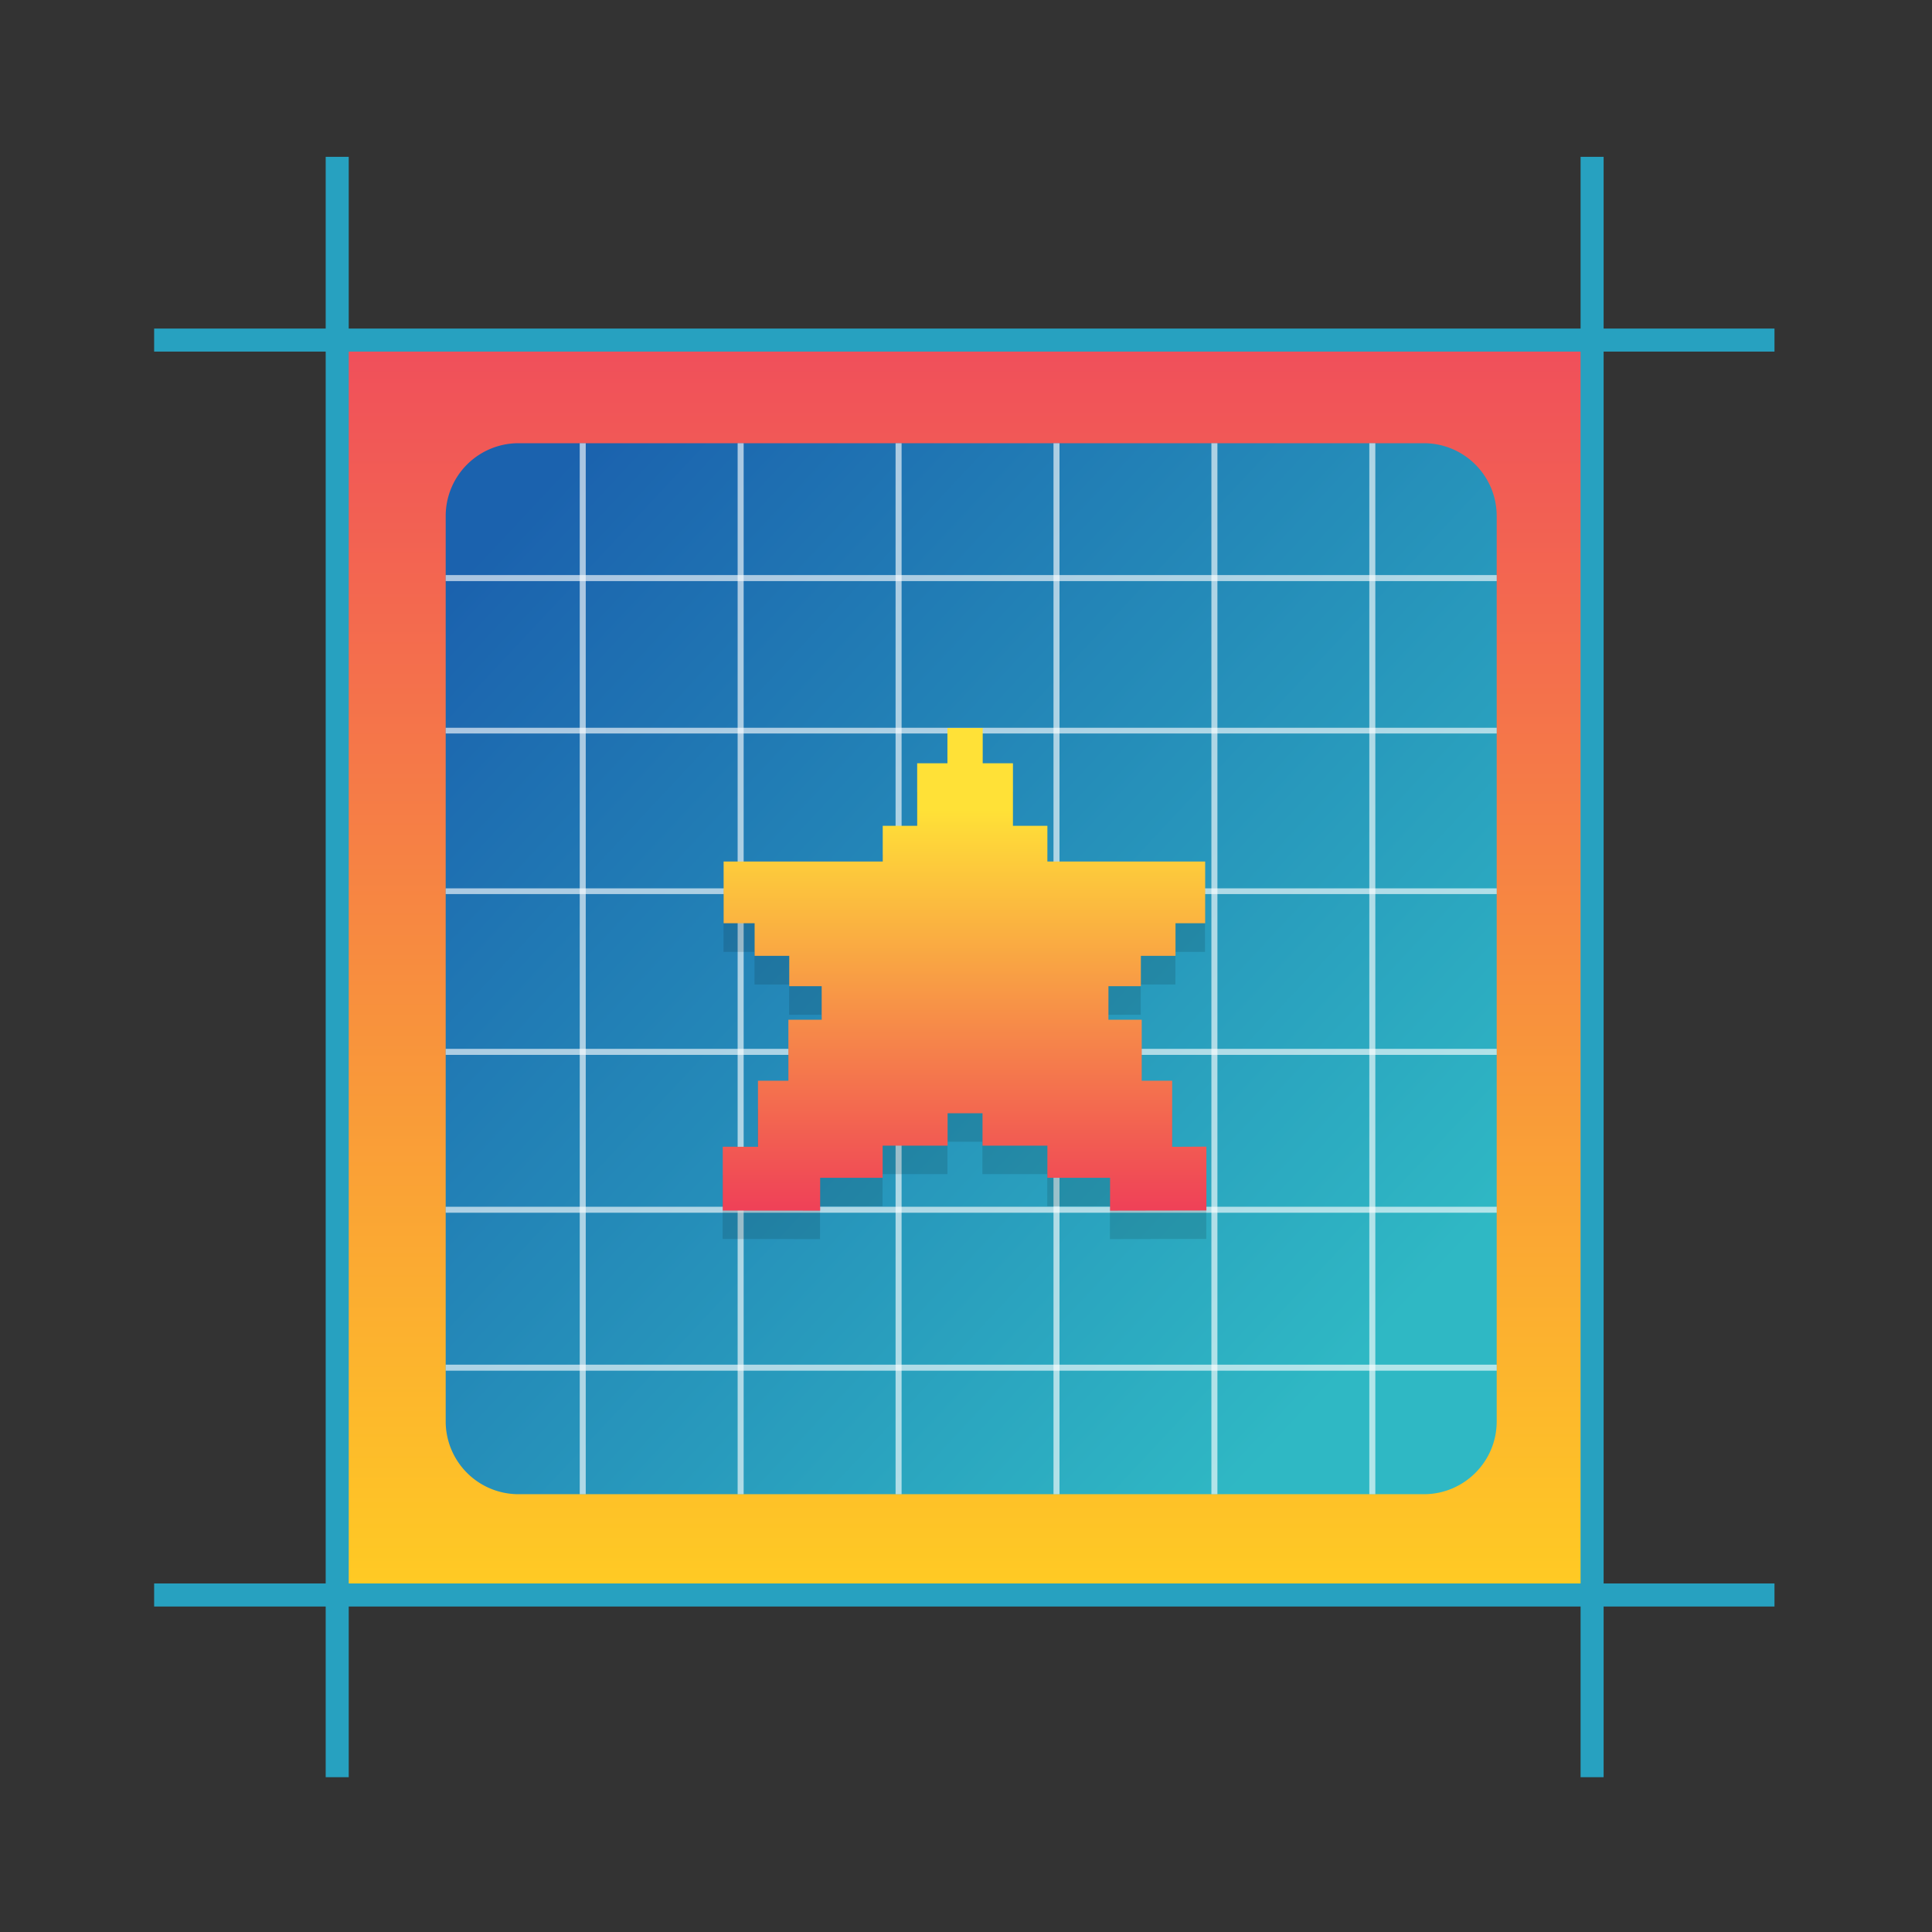 <svg viewBox="0 0 64 64" xmlns="http://www.w3.org/2000/svg" fill-rule="evenodd" clip-rule="evenodd" stroke-miterlimit="1.5"><rect x="0" y="0" width="64" height="64" fill="#333333" stroke="none"/><path fill="url(#a)" d="M1191.26 380.911h81.728v81.728h-81.728z" transform="translate(-594.977 -182.548) scale(.509)"/><path fill="#27a1c0" d="M5.106 10.884h53.676v.763H5.106z"/><path fill="#27a1c0" d="M53.122 5.195v53.677h-.763V5.195zm-41.57 0v53.677h-.763V5.195z"/><path fill="#27a1c0" d="M5.106 52.454h53.676v.764H5.106z"/><g transform="translate(-594.977 -182.293) scale(.509)"><path d="M1266.32 391.721a4.739 4.739 0 0 0-4.74-4.737h-58.92a4.739 4.739 0 0 0-4.74 4.737v58.926a4.739 4.739 0 0 0 4.74 4.737h58.92c2.62 0 4.74-2.123 4.74-4.737v-58.926z" fill="url(#b)"/><clipPath id="c"><path d="M1266.32 391.721a4.739 4.739 0 0 0-4.74-4.737h-58.92a4.739 4.739 0 0 0-4.74 4.737v58.926a4.739 4.739 0 0 0 4.74 4.737h58.92c2.62 0 4.74-2.123 4.74-4.737v-58.926z"/></clipPath><g clip-path="url(#c)"><g transform="translate(-1025.86 12.511) scale(2.062)"><path fill="none" d="M1047.26 162.528h96v71.406h-96z"/><clipPath id="d"><path d="M1047.26 162.528h96v71.406h-96z"/></clipPath><g clip-path="url(#d)" fill="none" stroke="#fff" stroke-opacity=".627"><path d="M1067.803 157.5v72m9.997-72v72m9.967-72v72" stroke-width=".19"/><path d="M1144 248v72" stroke-width=".19" transform="matrix(1 0 0 1.017 -51.248 -92.809)"/><path d="M1144 248v72" stroke-width=".19" transform="matrix(1 0 0 1.033 -46.264 -96.8)"/><path d="M1144 248v72" stroke-width=".19" transform="matrix(1 0 0 1.023 -41.28 -92.948)"/><path d="M1117.672 157.5v72m-44.857-72.296v72m9.968-71.704v72m24.921-72v72m4.984-72v72m9.968-72v72m-62.584-53.594h96" stroke-width=".19"/><path d="M1136 256h96" stroke-width=".19" transform="matrix(1.071 0 0 1 -162.343 -70.136)"/><path d="M1136 256h96" stroke-width=".19" transform="matrix(1.027 0 0 1 -108.057 -40.249)"/><path d="M1060.072 170.921h96" stroke-width=".19"/><path d="M1136 256h96" stroke-width=".19" transform="matrix(1.056 0 0 1 -144.659 -75.066)"/><path d="M1136 256h96" stroke-width=".19" transform="matrix(1.056 0 0 1 -145.051 -50.2)"/><path d="M1136 256h96" stroke-width=".19" transform="matrix(1.056 0 0 1 -145.695 -45.215)"/><path d="M1136 256h96" stroke-width=".19" transform="matrix(1.083 0 0 1 -177.046 -55.183)"/><path d="M1136 256h96" stroke-width=".18" transform="matrix(1.107 0 0 1 -207.549 -60.253)"/><path d="M1136 256h96" stroke-width=".18" transform="matrix(1.107 0 0 1 -207.549 -65.322)"/><path d="M1060.072 221.5h96" stroke-width=".19"/></g></g></g></g><path d="M31.38 26.238v-1.167h1.17v1.167h1.001v2.07h1.14v1.182h5.227v2.043h-.982v1.08h-1.148v1.004h-1.074v1.11h1.103v2.02h1.008v2.187l1.134-.006v2.113l-3.191.006v-1.088h-2.076v-1.064h-2.149v-1.072h-1.157v1.072h-2.152v1.064h-2.07v1.088l-3.226-.003v-2.113l1.166.003v-2.188h1.008v-2.018h1.103v-1.111h-1.074v-1.004h-1.147v-1.08h-1.027V29.49h5.27v-1.18h1.141v-2.07h1.002z" fill-opacity=".122"/><path d="M1182.22 262.238v-3.696h3.7v3.696h3.17v6.558h3.61v3.742h16.54v6.468h-3.11v3.422h-3.63v3.178h-3.4v3.518h3.49v6.393h3.19v6.928l3.59-.019v6.693l-10.1.019v-3.446h-6.57v-3.37h-6.8v-3.394h-3.66v3.394h-6.81v3.37h-6.55v3.446l-10.21-.009v-6.693l3.69.009v-6.928h3.19v-6.393h3.49v-3.518h-3.4v-3.178h-3.63v-3.422h-3.25v-6.468h16.68v-3.742h3.61v-6.558h3.17z" fill="url(#e)" transform="matrix(.316 0 0 .316 -342.197 -57.583)"/><path fill="none" d="M-.037.081h64v64h-64z"/><defs><linearGradient id="a" x2="1" gradientUnits="userSpaceOnUse" gradientTransform="rotate(-90 848.939 -386.301) scale(81.728)"><stop offset="0%" stop-color="#ffcc23"/><stop offset="100%" stop-color="#f04e5b"/></linearGradient><linearGradient id="b" x2="1" gradientUnits="userSpaceOnUse" gradientTransform="rotate(43.045 104.686 1720.657) scale(77.345)"><stop offset="0%" stop-color="#1b62ae"/><stop offset="100%" stop-color="#2fb8c4"/></linearGradient><linearGradient id="e" x2="1" gradientUnits="userSpaceOnUse" gradientTransform="matrix(0 -44.87 44.87 0 1186.91 312)"><stop offset="0%" stop-color="#ee355a"/><stop offset="100%" stop-color="#ffe137"/></linearGradient></defs></svg>